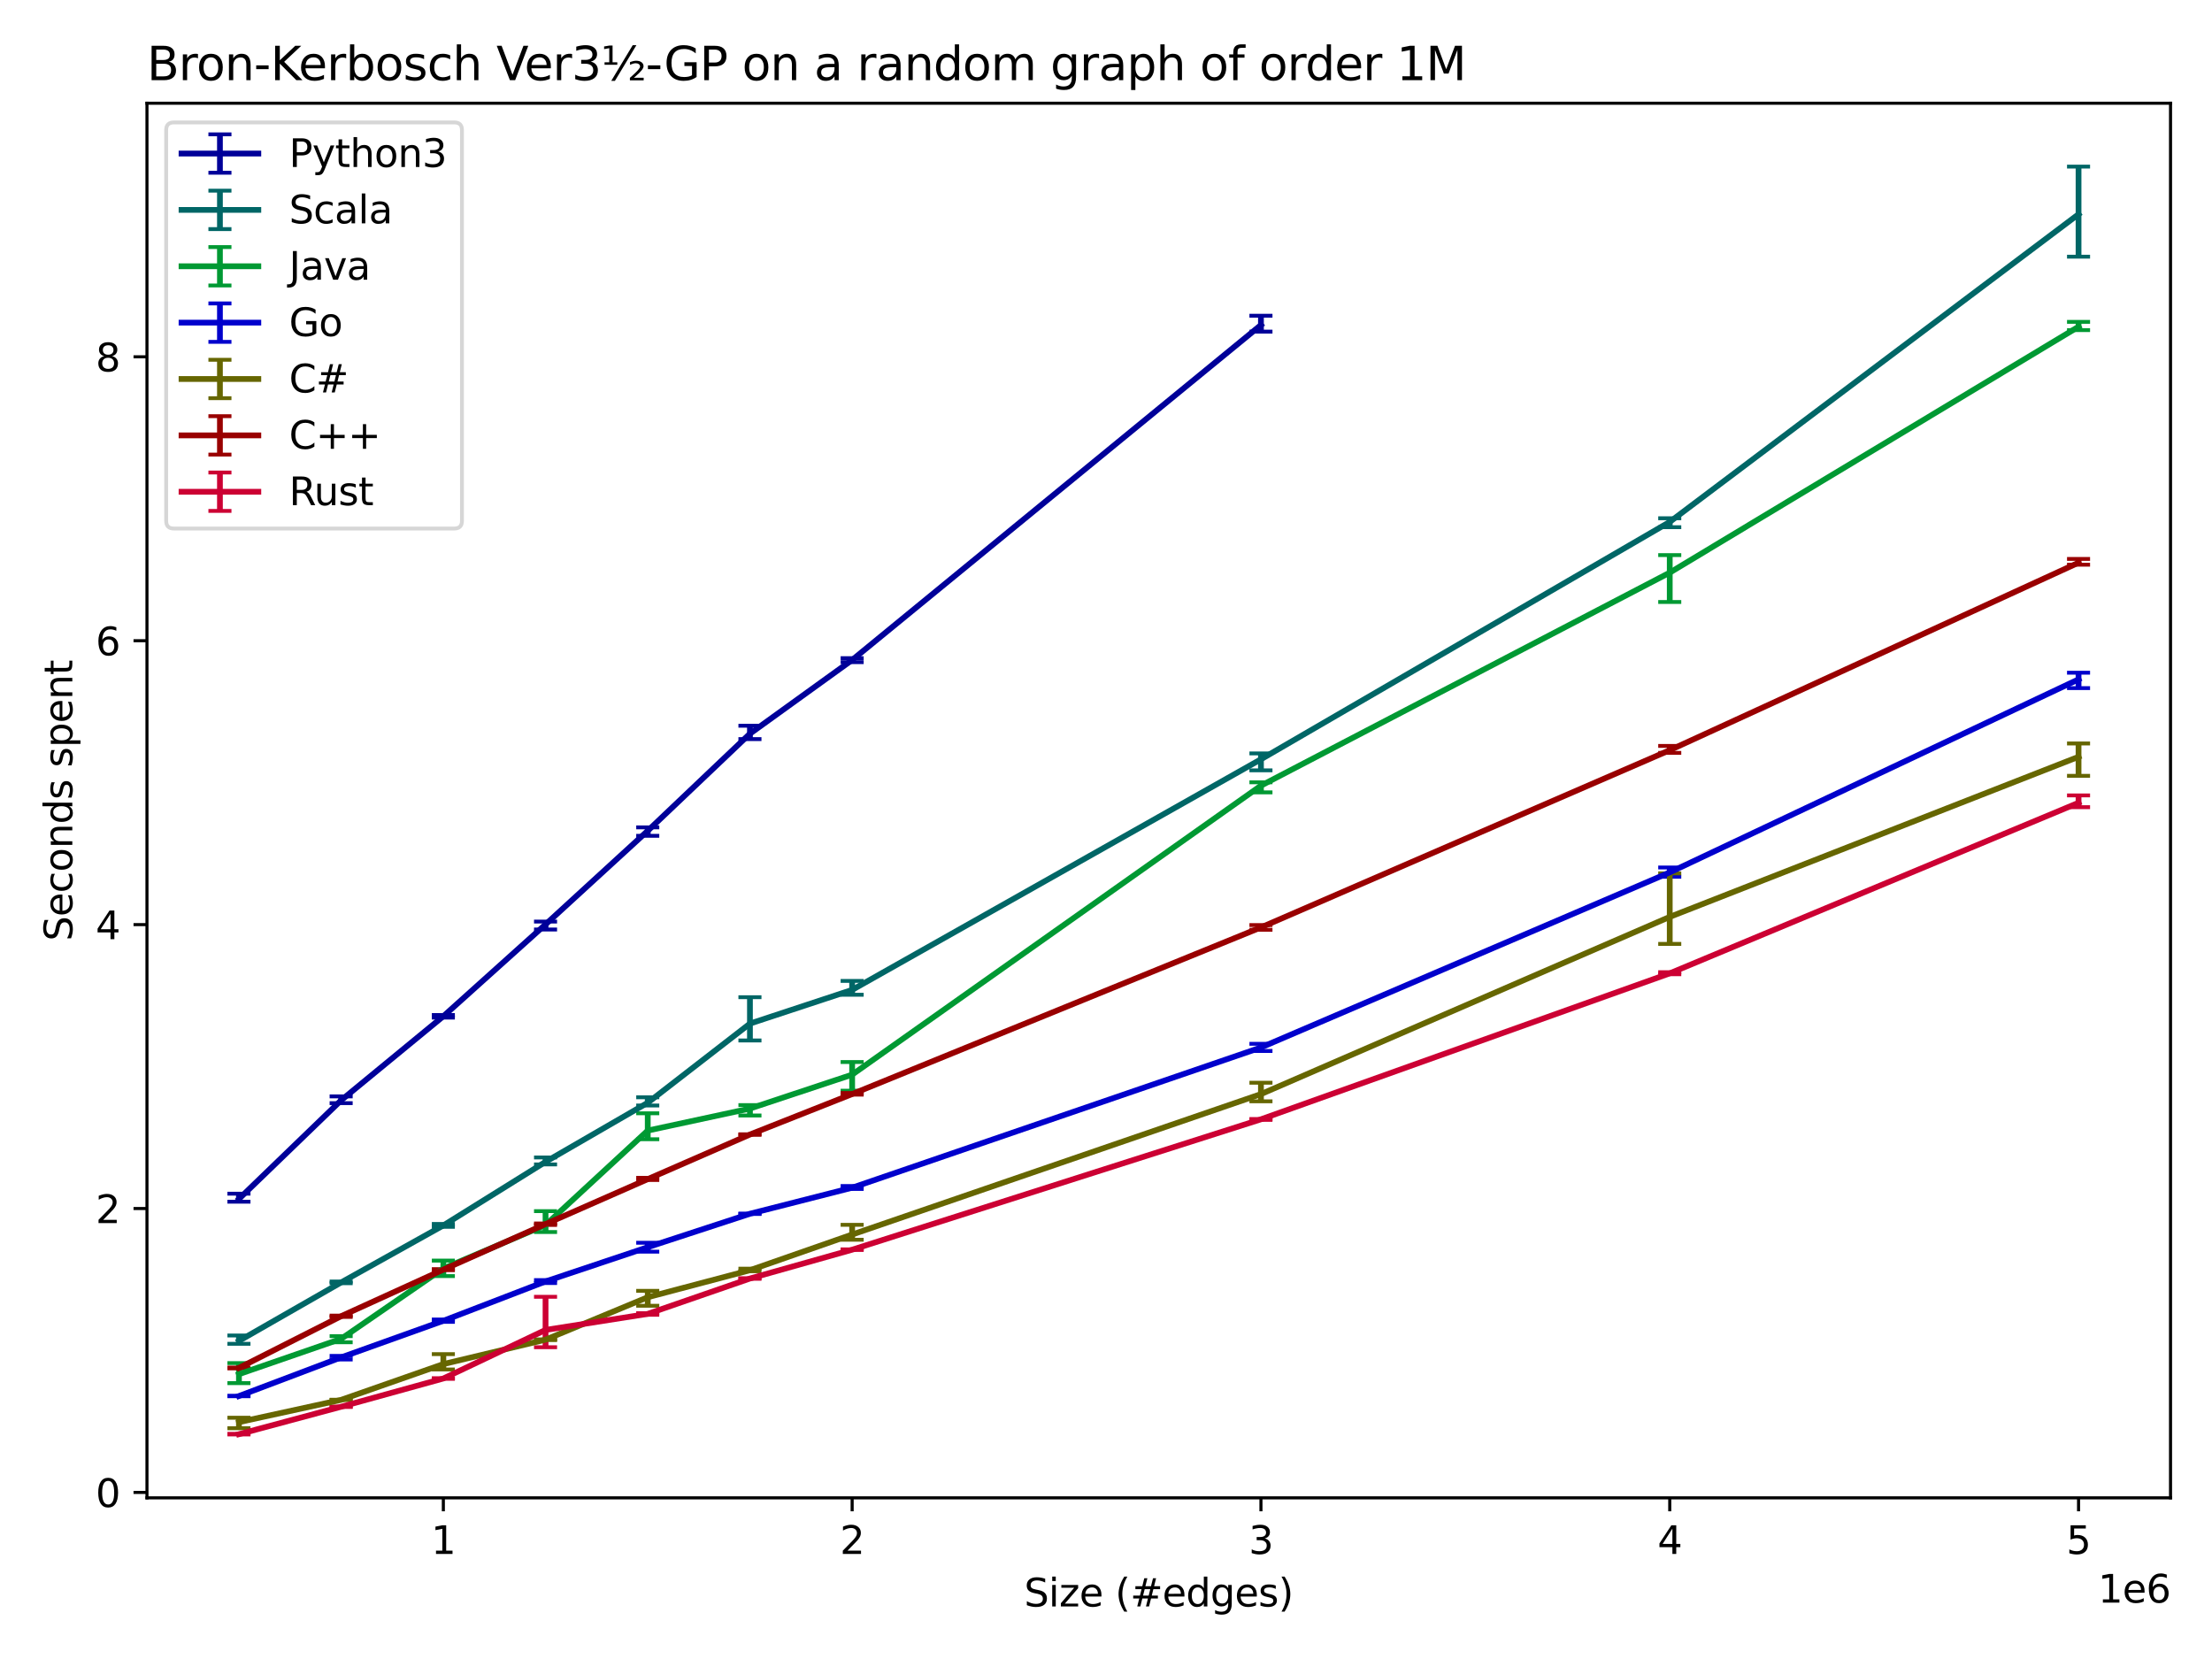 <?xml version="1.0" encoding="utf-8" standalone="no"?>
<!DOCTYPE svg PUBLIC "-//W3C//DTD SVG 1.1//EN"
  "http://www.w3.org/Graphics/SVG/1.1/DTD/svg11.dtd">
<svg xmlns:xlink="http://www.w3.org/1999/xlink" width="576pt" height="432pt" viewBox="0 0 576 432" xmlns="http://www.w3.org/2000/svg" version="1.1">
 <defs>
  <style type="text/css">*{stroke-linejoin: round; stroke-linecap: butt}</style>
 </defs>
 <g id="figure_1">
  <g id="patch_1">
   <path d="M 0 432 
L 576 432 
L 576 0 
L 0 0 
z
" style="fill: #ffffff"/>
  </g>
  <g id="axes_1">
   <g id="patch_2">
    <path d="M 38.27 390.04 
L 565.2 390.04 
L 565.2 26.88 
L 38.27 26.88 
z
" style="fill: #ffffff"/>
   </g>
   <g id="matplotlib.axis_1">
    <g id="xtick_1">
     <g id="line2d_1">
      <defs>
       <path id="mc74f61fcfc" d="M 0 0 
L 0 3.5 
" style="stroke: #000000; stroke-width: 0.8"/>
      </defs>
      <g>
       <use xlink:href="#mc74f61fcfc" x="115.447" y="390.04" style="stroke: #000000; stroke-width: 0.8"/>
      </g>
     </g>
     <g id="text_1">
      <!-- 1 -->
      <g transform="translate(112.265 404.638)scale(0.1 -0.1)">
       <defs>
        <path id="DejaVuSans-31" d="M 794 531 
L 1825 531 
L 1825 4091 
L 703 3866 
L 703 4441 
L 1819 4666 
L 2450 4666 
L 2450 531 
L 3481 531 
L 3481 0 
L 794 0 
L 794 531 
z
" transform="scale(0.016)"/>
       </defs>
       <use xlink:href="#DejaVuSans-31"/>
      </g>
     </g>
    </g>
    <g id="xtick_2">
     <g id="line2d_2">
      <g>
       <use xlink:href="#mc74f61fcfc" x="221.897" y="390.04" style="stroke: #000000; stroke-width: 0.8"/>
      </g>
     </g>
     <g id="text_2">
      <!-- 2 -->
      <g transform="translate(218.716 404.638)scale(0.1 -0.1)">
       <defs>
        <path id="DejaVuSans-32" d="M 1228 531 
L 3431 531 
L 3431 0 
L 469 0 
L 469 531 
Q 828 903 1448 1529 
Q 2069 2156 2228 2338 
Q 2531 2678 2651 2914 
Q 2772 3150 2772 3378 
Q 2772 3750 2511 3984 
Q 2250 4219 1831 4219 
Q 1534 4219 1204 4116 
Q 875 4013 500 3803 
L 500 4441 
Q 881 4594 1212 4672 
Q 1544 4750 1819 4750 
Q 2544 4750 2975 4387 
Q 3406 4025 3406 3419 
Q 3406 3131 3298 2873 
Q 3191 2616 2906 2266 
Q 2828 2175 2409 1742 
Q 1991 1309 1228 531 
z
" transform="scale(0.016)"/>
       </defs>
       <use xlink:href="#DejaVuSans-32"/>
      </g>
     </g>
    </g>
    <g id="xtick_3">
     <g id="line2d_3">
      <g>
       <use xlink:href="#mc74f61fcfc" x="328.348" y="390.04" style="stroke: #000000; stroke-width: 0.8"/>
      </g>
     </g>
     <g id="text_3">
      <!-- 3 -->
      <g transform="translate(325.166 404.638)scale(0.1 -0.1)">
       <defs>
        <path id="DejaVuSans-33" d="M 2597 2516 
Q 3050 2419 3304 2112 
Q 3559 1806 3559 1356 
Q 3559 666 3084 287 
Q 2609 -91 1734 -91 
Q 1441 -91 1130 -33 
Q 819 25 488 141 
L 488 750 
Q 750 597 1062 519 
Q 1375 441 1716 441 
Q 2309 441 2620 675 
Q 2931 909 2931 1356 
Q 2931 1769 2642 2001 
Q 2353 2234 1838 2234 
L 1294 2234 
L 1294 2753 
L 1863 2753 
Q 2328 2753 2575 2939 
Q 2822 3125 2822 3475 
Q 2822 3834 2567 4026 
Q 2313 4219 1838 4219 
Q 1578 4219 1281 4162 
Q 984 4106 628 3988 
L 628 4550 
Q 988 4650 1302 4700 
Q 1616 4750 1894 4750 
Q 2613 4750 3031 4423 
Q 3450 4097 3450 3541 
Q 3450 3153 3228 2886 
Q 3006 2619 2597 2516 
z
" transform="scale(0.016)"/>
       </defs>
       <use xlink:href="#DejaVuSans-33"/>
      </g>
     </g>
    </g>
    <g id="xtick_4">
     <g id="line2d_4">
      <g>
       <use xlink:href="#mc74f61fcfc" x="434.798" y="390.04" style="stroke: #000000; stroke-width: 0.8"/>
      </g>
     </g>
     <g id="text_4">
      <!-- 4 -->
      <g transform="translate(431.617 404.638)scale(0.1 -0.1)">
       <defs>
        <path id="DejaVuSans-34" d="M 2419 4116 
L 825 1625 
L 2419 1625 
L 2419 4116 
z
M 2253 4666 
L 3047 4666 
L 3047 1625 
L 3713 1625 
L 3713 1100 
L 3047 1100 
L 3047 0 
L 2419 0 
L 2419 1100 
L 313 1100 
L 313 1709 
L 2253 4666 
z
" transform="scale(0.016)"/>
       </defs>
       <use xlink:href="#DejaVuSans-34"/>
      </g>
     </g>
    </g>
    <g id="xtick_5">
     <g id="line2d_5">
      <g>
       <use xlink:href="#mc74f61fcfc" x="541.249" y="390.04" style="stroke: #000000; stroke-width: 0.8"/>
      </g>
     </g>
     <g id="text_5">
      <!-- 5 -->
      <g transform="translate(538.067 404.638)scale(0.1 -0.1)">
       <defs>
        <path id="DejaVuSans-35" d="M 691 4666 
L 3169 4666 
L 3169 4134 
L 1269 4134 
L 1269 2991 
Q 1406 3038 1543 3061 
Q 1681 3084 1819 3084 
Q 2600 3084 3056 2656 
Q 3513 2228 3513 1497 
Q 3513 744 3044 326 
Q 2575 -91 1722 -91 
Q 1428 -91 1123 -41 
Q 819 9 494 109 
L 494 744 
Q 775 591 1075 516 
Q 1375 441 1709 441 
Q 2250 441 2565 725 
Q 2881 1009 2881 1497 
Q 2881 1984 2565 2268 
Q 2250 2553 1709 2553 
Q 1456 2553 1204 2497 
Q 953 2441 691 2322 
L 691 4666 
z
" transform="scale(0.016)"/>
       </defs>
       <use xlink:href="#DejaVuSans-35"/>
      </g>
     </g>
    </g>
    <g id="text_6">
     <!-- Size (#edges) -->
     <g transform="translate(266.684 418.317)scale(0.1 -0.1)">
      <defs>
       <path id="DejaVuSans-53" d="M 3425 4513 
L 3425 3897 
Q 3066 4069 2747 4153 
Q 2428 4238 2131 4238 
Q 1616 4238 1336 4038 
Q 1056 3838 1056 3469 
Q 1056 3159 1242 3001 
Q 1428 2844 1947 2747 
L 2328 2669 
Q 3034 2534 3370 2195 
Q 3706 1856 3706 1288 
Q 3706 609 3251 259 
Q 2797 -91 1919 -91 
Q 1588 -91 1214 -16 
Q 841 59 441 206 
L 441 856 
Q 825 641 1194 531 
Q 1563 422 1919 422 
Q 2459 422 2753 634 
Q 3047 847 3047 1241 
Q 3047 1584 2836 1778 
Q 2625 1972 2144 2069 
L 1759 2144 
Q 1053 2284 737 2584 
Q 422 2884 422 3419 
Q 422 4038 858 4394 
Q 1294 4750 2059 4750 
Q 2388 4750 2728 4690 
Q 3069 4631 3425 4513 
z
" transform="scale(0.016)"/>
       <path id="DejaVuSans-69" d="M 603 3500 
L 1178 3500 
L 1178 0 
L 603 0 
L 603 3500 
z
M 603 4863 
L 1178 4863 
L 1178 4134 
L 603 4134 
L 603 4863 
z
" transform="scale(0.016)"/>
       <path id="DejaVuSans-7a" d="M 353 3500 
L 3084 3500 
L 3084 2975 
L 922 459 
L 3084 459 
L 3084 0 
L 275 0 
L 275 525 
L 2438 3041 
L 353 3041 
L 353 3500 
z
" transform="scale(0.016)"/>
       <path id="DejaVuSans-65" d="M 3597 1894 
L 3597 1613 
L 953 1613 
Q 991 1019 1311 708 
Q 1631 397 2203 397 
Q 2534 397 2845 478 
Q 3156 559 3463 722 
L 3463 178 
Q 3153 47 2828 -22 
Q 2503 -91 2169 -91 
Q 1331 -91 842 396 
Q 353 884 353 1716 
Q 353 2575 817 3079 
Q 1281 3584 2069 3584 
Q 2775 3584 3186 3129 
Q 3597 2675 3597 1894 
z
M 3022 2063 
Q 3016 2534 2758 2815 
Q 2500 3097 2075 3097 
Q 1594 3097 1305 2825 
Q 1016 2553 972 2059 
L 3022 2063 
z
" transform="scale(0.016)"/>
       <path id="DejaVuSans-20" transform="scale(0.016)"/>
       <path id="DejaVuSans-28" d="M 1984 4856 
Q 1566 4138 1362 3434 
Q 1159 2731 1159 2009 
Q 1159 1288 1364 580 
Q 1569 -128 1984 -844 
L 1484 -844 
Q 1016 -109 783 600 
Q 550 1309 550 2009 
Q 550 2706 781 3412 
Q 1013 4119 1484 4856 
L 1984 4856 
z
" transform="scale(0.016)"/>
       <path id="DejaVuSans-23" d="M 3272 2816 
L 2363 2816 
L 2100 1772 
L 3016 1772 
L 3272 2816 
z
M 2803 4594 
L 2478 3297 
L 3391 3297 
L 3719 4594 
L 4219 4594 
L 3897 3297 
L 4872 3297 
L 4872 2816 
L 3775 2816 
L 3519 1772 
L 4513 1772 
L 4513 1294 
L 3397 1294 
L 3072 0 
L 2572 0 
L 2894 1294 
L 1978 1294 
L 1656 0 
L 1153 0 
L 1478 1294 
L 494 1294 
L 494 1772 
L 1594 1772 
L 1856 2816 
L 850 2816 
L 850 3297 
L 1978 3297 
L 2297 4594 
L 2803 4594 
z
" transform="scale(0.016)"/>
       <path id="DejaVuSans-64" d="M 2906 2969 
L 2906 4863 
L 3481 4863 
L 3481 0 
L 2906 0 
L 2906 525 
Q 2725 213 2448 61 
Q 2172 -91 1784 -91 
Q 1150 -91 751 415 
Q 353 922 353 1747 
Q 353 2572 751 3078 
Q 1150 3584 1784 3584 
Q 2172 3584 2448 3432 
Q 2725 3281 2906 2969 
z
M 947 1747 
Q 947 1113 1208 752 
Q 1469 391 1925 391 
Q 2381 391 2643 752 
Q 2906 1113 2906 1747 
Q 2906 2381 2643 2742 
Q 2381 3103 1925 3103 
Q 1469 3103 1208 2742 
Q 947 2381 947 1747 
z
" transform="scale(0.016)"/>
       <path id="DejaVuSans-67" d="M 2906 1791 
Q 2906 2416 2648 2759 
Q 2391 3103 1925 3103 
Q 1463 3103 1205 2759 
Q 947 2416 947 1791 
Q 947 1169 1205 825 
Q 1463 481 1925 481 
Q 2391 481 2648 825 
Q 2906 1169 2906 1791 
z
M 3481 434 
Q 3481 -459 3084 -895 
Q 2688 -1331 1869 -1331 
Q 1566 -1331 1297 -1286 
Q 1028 -1241 775 -1147 
L 775 -588 
Q 1028 -725 1275 -790 
Q 1522 -856 1778 -856 
Q 2344 -856 2625 -561 
Q 2906 -266 2906 331 
L 2906 616 
Q 2728 306 2450 153 
Q 2172 0 1784 0 
Q 1141 0 747 490 
Q 353 981 353 1791 
Q 353 2603 747 3093 
Q 1141 3584 1784 3584 
Q 2172 3584 2450 3431 
Q 2728 3278 2906 2969 
L 2906 3500 
L 3481 3500 
L 3481 434 
z
" transform="scale(0.016)"/>
       <path id="DejaVuSans-73" d="M 2834 3397 
L 2834 2853 
Q 2591 2978 2328 3040 
Q 2066 3103 1784 3103 
Q 1356 3103 1142 2972 
Q 928 2841 928 2578 
Q 928 2378 1081 2264 
Q 1234 2150 1697 2047 
L 1894 2003 
Q 2506 1872 2764 1633 
Q 3022 1394 3022 966 
Q 3022 478 2636 193 
Q 2250 -91 1575 -91 
Q 1294 -91 989 -36 
Q 684 19 347 128 
L 347 722 
Q 666 556 975 473 
Q 1284 391 1588 391 
Q 1994 391 2212 530 
Q 2431 669 2431 922 
Q 2431 1156 2273 1281 
Q 2116 1406 1581 1522 
L 1381 1569 
Q 847 1681 609 1914 
Q 372 2147 372 2553 
Q 372 3047 722 3315 
Q 1072 3584 1716 3584 
Q 2034 3584 2315 3537 
Q 2597 3491 2834 3397 
z
" transform="scale(0.016)"/>
       <path id="DejaVuSans-29" d="M 513 4856 
L 1013 4856 
Q 1481 4119 1714 3412 
Q 1947 2706 1947 2009 
Q 1947 1309 1714 600 
Q 1481 -109 1013 -844 
L 513 -844 
Q 928 -128 1133 580 
Q 1338 1288 1338 2009 
Q 1338 2731 1133 3434 
Q 928 4138 513 4856 
z
" transform="scale(0.016)"/>
      </defs>
      <use xlink:href="#DejaVuSans-53"/>
      <use xlink:href="#DejaVuSans-69" x="63.477"/>
      <use xlink:href="#DejaVuSans-7a" x="91.26"/>
      <use xlink:href="#DejaVuSans-65" x="143.75"/>
      <use xlink:href="#DejaVuSans-20" x="205.273"/>
      <use xlink:href="#DejaVuSans-28" x="237.061"/>
      <use xlink:href="#DejaVuSans-23" x="276.074"/>
      <use xlink:href="#DejaVuSans-65" x="359.863"/>
      <use xlink:href="#DejaVuSans-64" x="421.387"/>
      <use xlink:href="#DejaVuSans-67" x="484.863"/>
      <use xlink:href="#DejaVuSans-65" x="548.34"/>
      <use xlink:href="#DejaVuSans-73" x="609.863"/>
      <use xlink:href="#DejaVuSans-29" x="661.963"/>
     </g>
    </g>
    <g id="text_7">
     <!-- 1e6 -->
     <g transform="translate(546.322 417.317)scale(0.1 -0.1)">
      <defs>
       <path id="DejaVuSans-36" d="M 2113 2584 
Q 1688 2584 1439 2293 
Q 1191 2003 1191 1497 
Q 1191 994 1439 701 
Q 1688 409 2113 409 
Q 2538 409 2786 701 
Q 3034 994 3034 1497 
Q 3034 2003 2786 2293 
Q 2538 2584 2113 2584 
z
M 3366 4563 
L 3366 3988 
Q 3128 4100 2886 4159 
Q 2644 4219 2406 4219 
Q 1781 4219 1451 3797 
Q 1122 3375 1075 2522 
Q 1259 2794 1537 2939 
Q 1816 3084 2150 3084 
Q 2853 3084 3261 2657 
Q 3669 2231 3669 1497 
Q 3669 778 3244 343 
Q 2819 -91 2113 -91 
Q 1303 -91 875 529 
Q 447 1150 447 2328 
Q 447 3434 972 4092 
Q 1497 4750 2381 4750 
Q 2619 4750 2861 4703 
Q 3103 4656 3366 4563 
z
" transform="scale(0.016)"/>
      </defs>
      <use xlink:href="#DejaVuSans-31"/>
      <use xlink:href="#DejaVuSans-65" x="63.623"/>
      <use xlink:href="#DejaVuSans-36" x="125.146"/>
     </g>
    </g>
   </g>
   <g id="matplotlib.axis_2">
    <g id="ytick_1">
     <g id="line2d_6">
      <defs>
       <path id="m7eb1c47a8f" d="M 0 0 
L -3.5 0 
" style="stroke: #000000; stroke-width: 0.8"/>
      </defs>
      <g>
       <use xlink:href="#m7eb1c47a8f" x="38.27" y="388.62" style="stroke: #000000; stroke-width: 0.8"/>
      </g>
     </g>
     <g id="text_8">
      <!-- 0 -->
      <g transform="translate(24.907 392.419)scale(0.1 -0.1)">
       <defs>
        <path id="DejaVuSans-30" d="M 2034 4250 
Q 1547 4250 1301 3770 
Q 1056 3291 1056 2328 
Q 1056 1369 1301 889 
Q 1547 409 2034 409 
Q 2525 409 2770 889 
Q 3016 1369 3016 2328 
Q 3016 3291 2770 3770 
Q 2525 4250 2034 4250 
z
M 2034 4750 
Q 2819 4750 3233 4129 
Q 3647 3509 3647 2328 
Q 3647 1150 3233 529 
Q 2819 -91 2034 -91 
Q 1250 -91 836 529 
Q 422 1150 422 2328 
Q 422 3509 836 4129 
Q 1250 4750 2034 4750 
z
" transform="scale(0.016)"/>
       </defs>
       <use xlink:href="#DejaVuSans-30"/>
      </g>
     </g>
    </g>
    <g id="ytick_2">
     <g id="line2d_7">
      <g>
       <use xlink:href="#m7eb1c47a8f" x="38.27" y="314.692" style="stroke: #000000; stroke-width: 0.8"/>
      </g>
     </g>
     <g id="text_9">
      <!-- 2 -->
      <g transform="translate(24.907 318.491)scale(0.1 -0.1)">
       <use xlink:href="#DejaVuSans-32"/>
      </g>
     </g>
    </g>
    <g id="ytick_3">
     <g id="line2d_8">
      <g>
       <use xlink:href="#m7eb1c47a8f" x="38.27" y="240.764" style="stroke: #000000; stroke-width: 0.8"/>
      </g>
     </g>
     <g id="text_10">
      <!-- 4 -->
      <g transform="translate(24.907 244.563)scale(0.1 -0.1)">
       <use xlink:href="#DejaVuSans-34"/>
      </g>
     </g>
    </g>
    <g id="ytick_4">
     <g id="line2d_9">
      <g>
       <use xlink:href="#m7eb1c47a8f" x="38.27" y="166.836" style="stroke: #000000; stroke-width: 0.8"/>
      </g>
     </g>
     <g id="text_11">
      <!-- 6 -->
      <g transform="translate(24.907 170.635)scale(0.1 -0.1)">
       <use xlink:href="#DejaVuSans-36"/>
      </g>
     </g>
    </g>
    <g id="ytick_5">
     <g id="line2d_10">
      <g>
       <use xlink:href="#m7eb1c47a8f" x="38.27" y="92.908" style="stroke: #000000; stroke-width: 0.8"/>
      </g>
     </g>
     <g id="text_12">
      <!-- 8 -->
      <g transform="translate(24.907 96.707)scale(0.1 -0.1)">
       <defs>
        <path id="DejaVuSans-38" d="M 2034 2216 
Q 1584 2216 1326 1975 
Q 1069 1734 1069 1313 
Q 1069 891 1326 650 
Q 1584 409 2034 409 
Q 2484 409 2743 651 
Q 3003 894 3003 1313 
Q 3003 1734 2745 1975 
Q 2488 2216 2034 2216 
z
M 1403 2484 
Q 997 2584 770 2862 
Q 544 3141 544 3541 
Q 544 4100 942 4425 
Q 1341 4750 2034 4750 
Q 2731 4750 3128 4425 
Q 3525 4100 3525 3541 
Q 3525 3141 3298 2862 
Q 3072 2584 2669 2484 
Q 3125 2378 3379 2068 
Q 3634 1759 3634 1313 
Q 3634 634 3220 271 
Q 2806 -91 2034 -91 
Q 1263 -91 848 271 
Q 434 634 434 1313 
Q 434 1759 690 2068 
Q 947 2378 1403 2484 
z
M 1172 3481 
Q 1172 3119 1398 2916 
Q 1625 2713 2034 2713 
Q 2441 2713 2670 2916 
Q 2900 3119 2900 3481 
Q 2900 3844 2670 4047 
Q 2441 4250 2034 4250 
Q 1625 4250 1398 4047 
Q 1172 3844 1172 3481 
z
" transform="scale(0.016)"/>
       </defs>
       <use xlink:href="#DejaVuSans-38"/>
      </g>
     </g>
    </g>
    <g id="text_13">
     <!-- Seconds spent -->
     <g transform="translate(18.828 245.04)rotate(-90)scale(0.1 -0.1)">
      <defs>
       <path id="DejaVuSans-63" d="M 3122 3366 
L 3122 2828 
Q 2878 2963 2633 3030 
Q 2388 3097 2138 3097 
Q 1578 3097 1268 2742 
Q 959 2388 959 1747 
Q 959 1106 1268 751 
Q 1578 397 2138 397 
Q 2388 397 2633 464 
Q 2878 531 3122 666 
L 3122 134 
Q 2881 22 2623 -34 
Q 2366 -91 2075 -91 
Q 1284 -91 818 406 
Q 353 903 353 1747 
Q 353 2603 823 3093 
Q 1294 3584 2113 3584 
Q 2378 3584 2631 3529 
Q 2884 3475 3122 3366 
z
" transform="scale(0.016)"/>
       <path id="DejaVuSans-6f" d="M 1959 3097 
Q 1497 3097 1228 2736 
Q 959 2375 959 1747 
Q 959 1119 1226 758 
Q 1494 397 1959 397 
Q 2419 397 2687 759 
Q 2956 1122 2956 1747 
Q 2956 2369 2687 2733 
Q 2419 3097 1959 3097 
z
M 1959 3584 
Q 2709 3584 3137 3096 
Q 3566 2609 3566 1747 
Q 3566 888 3137 398 
Q 2709 -91 1959 -91 
Q 1206 -91 779 398 
Q 353 888 353 1747 
Q 353 2609 779 3096 
Q 1206 3584 1959 3584 
z
" transform="scale(0.016)"/>
       <path id="DejaVuSans-6e" d="M 3513 2113 
L 3513 0 
L 2938 0 
L 2938 2094 
Q 2938 2591 2744 2837 
Q 2550 3084 2163 3084 
Q 1697 3084 1428 2787 
Q 1159 2491 1159 1978 
L 1159 0 
L 581 0 
L 581 3500 
L 1159 3500 
L 1159 2956 
Q 1366 3272 1645 3428 
Q 1925 3584 2291 3584 
Q 2894 3584 3203 3211 
Q 3513 2838 3513 2113 
z
" transform="scale(0.016)"/>
       <path id="DejaVuSans-70" d="M 1159 525 
L 1159 -1331 
L 581 -1331 
L 581 3500 
L 1159 3500 
L 1159 2969 
Q 1341 3281 1617 3432 
Q 1894 3584 2278 3584 
Q 2916 3584 3314 3078 
Q 3713 2572 3713 1747 
Q 3713 922 3314 415 
Q 2916 -91 2278 -91 
Q 1894 -91 1617 61 
Q 1341 213 1159 525 
z
M 3116 1747 
Q 3116 2381 2855 2742 
Q 2594 3103 2138 3103 
Q 1681 3103 1420 2742 
Q 1159 2381 1159 1747 
Q 1159 1113 1420 752 
Q 1681 391 2138 391 
Q 2594 391 2855 752 
Q 3116 1113 3116 1747 
z
" transform="scale(0.016)"/>
       <path id="DejaVuSans-74" d="M 1172 4494 
L 1172 3500 
L 2356 3500 
L 2356 3053 
L 1172 3053 
L 1172 1153 
Q 1172 725 1289 603 
Q 1406 481 1766 481 
L 2356 481 
L 2356 0 
L 1766 0 
Q 1100 0 847 248 
Q 594 497 594 1153 
L 594 3053 
L 172 3053 
L 172 3500 
L 594 3500 
L 594 4494 
L 1172 4494 
z
" transform="scale(0.016)"/>
      </defs>
      <use xlink:href="#DejaVuSans-53"/>
      <use xlink:href="#DejaVuSans-65" x="63.477"/>
      <use xlink:href="#DejaVuSans-63" x="125"/>
      <use xlink:href="#DejaVuSans-6f" x="179.98"/>
      <use xlink:href="#DejaVuSans-6e" x="241.162"/>
      <use xlink:href="#DejaVuSans-64" x="304.541"/>
      <use xlink:href="#DejaVuSans-73" x="368.018"/>
      <use xlink:href="#DejaVuSans-20" x="420.117"/>
      <use xlink:href="#DejaVuSans-73" x="451.904"/>
      <use xlink:href="#DejaVuSans-70" x="504.004"/>
      <use xlink:href="#DejaVuSans-65" x="567.48"/>
      <use xlink:href="#DejaVuSans-6e" x="629.004"/>
      <use xlink:href="#DejaVuSans-74" x="692.383"/>
     </g>
    </g>
   </g>
   <g id="LineCollection_1">
    <path d="M 62.221 312.92 
L 62.221 310.827 
" clip-path="url(#p1be05fdb19)" style="fill: none; stroke: #000099; stroke-width: 1.5"/>
    <path d="M 88.834 287.25 
L 88.834 285.497 
" clip-path="url(#p1be05fdb19)" style="fill: none; stroke: #000099; stroke-width: 1.5"/>
    <path d="M 115.447 264.985 
L 115.447 264.305 
" clip-path="url(#p1be05fdb19)" style="fill: none; stroke: #000099; stroke-width: 1.5"/>
    <path d="M 142.059 242.042 
L 142.059 239.982 
" clip-path="url(#p1be05fdb19)" style="fill: none; stroke: #000099; stroke-width: 1.5"/>
    <path d="M 168.672 217.638 
L 168.672 215.448 
" clip-path="url(#p1be05fdb19)" style="fill: none; stroke: #000099; stroke-width: 1.5"/>
    <path d="M 195.284 192.46 
L 195.284 188.98 
" clip-path="url(#p1be05fdb19)" style="fill: none; stroke: #000099; stroke-width: 1.5"/>
    <path d="M 221.897 172.423 
L 221.897 171.383 
" clip-path="url(#p1be05fdb19)" style="fill: none; stroke: #000099; stroke-width: 1.5"/>
    <path d="M 328.348 86.353 
L 328.348 82.214 
" clip-path="url(#p1be05fdb19)" style="fill: none; stroke: #000099; stroke-width: 1.5"/>
   </g>
   <g id="line2d_11">
    <defs>
     <path id="ma91f551ce1" d="M 3 0 
L -3 -0 
" style="stroke: #000099"/>
    </defs>
    <g clip-path="url(#p1be05fdb19)">
     <use xlink:href="#ma91f551ce1" x="62.221" y="312.92" style="fill: #000099; stroke: #000099"/>
     <use xlink:href="#ma91f551ce1" x="88.834" y="287.25" style="fill: #000099; stroke: #000099"/>
     <use xlink:href="#ma91f551ce1" x="115.447" y="264.985" style="fill: #000099; stroke: #000099"/>
     <use xlink:href="#ma91f551ce1" x="142.059" y="242.042" style="fill: #000099; stroke: #000099"/>
     <use xlink:href="#ma91f551ce1" x="168.672" y="217.638" style="fill: #000099; stroke: #000099"/>
     <use xlink:href="#ma91f551ce1" x="195.284" y="192.46" style="fill: #000099; stroke: #000099"/>
     <use xlink:href="#ma91f551ce1" x="221.897" y="172.423" style="fill: #000099; stroke: #000099"/>
     <use xlink:href="#ma91f551ce1" x="328.348" y="86.353" style="fill: #000099; stroke: #000099"/>
    </g>
   </g>
   <g id="line2d_12">
    <g clip-path="url(#p1be05fdb19)">
     <use xlink:href="#ma91f551ce1" x="62.221" y="310.827" style="fill: #000099; stroke: #000099"/>
     <use xlink:href="#ma91f551ce1" x="88.834" y="285.497" style="fill: #000099; stroke: #000099"/>
     <use xlink:href="#ma91f551ce1" x="115.447" y="264.305" style="fill: #000099; stroke: #000099"/>
     <use xlink:href="#ma91f551ce1" x="142.059" y="239.982" style="fill: #000099; stroke: #000099"/>
     <use xlink:href="#ma91f551ce1" x="168.672" y="215.448" style="fill: #000099; stroke: #000099"/>
     <use xlink:href="#ma91f551ce1" x="195.284" y="188.98" style="fill: #000099; stroke: #000099"/>
     <use xlink:href="#ma91f551ce1" x="221.897" y="171.383" style="fill: #000099; stroke: #000099"/>
     <use xlink:href="#ma91f551ce1" x="328.348" y="82.214" style="fill: #000099; stroke: #000099"/>
    </g>
   </g>
   <g id="LineCollection_2">
    <path d="M 62.221 349.918 
L 62.221 347.758 
" clip-path="url(#p1be05fdb19)" style="fill: none; stroke: #006666; stroke-width: 1.5"/>
    <path d="M 88.834 334.155 
L 88.834 333.709 
" clip-path="url(#p1be05fdb19)" style="fill: none; stroke: #006666; stroke-width: 1.5"/>
    <path d="M 115.447 319.467 
L 115.447 318.715 
" clip-path="url(#p1be05fdb19)" style="fill: none; stroke: #006666; stroke-width: 1.5"/>
    <path d="M 142.059 303.218 
L 142.059 301.398 
" clip-path="url(#p1be05fdb19)" style="fill: none; stroke: #006666; stroke-width: 1.5"/>
    <path d="M 168.672 287.867 
L 168.672 285.73 
" clip-path="url(#p1be05fdb19)" style="fill: none; stroke: #006666; stroke-width: 1.5"/>
    <path d="M 195.284 270.934 
L 195.284 259.672 
" clip-path="url(#p1be05fdb19)" style="fill: none; stroke: #006666; stroke-width: 1.5"/>
    <path d="M 221.897 259.032 
L 221.897 255.423 
" clip-path="url(#p1be05fdb19)" style="fill: none; stroke: #006666; stroke-width: 1.5"/>
    <path d="M 328.348 200.593 
L 328.348 196.186 
" clip-path="url(#p1be05fdb19)" style="fill: none; stroke: #006666; stroke-width: 1.5"/>
    <path d="M 434.798 137.277 
L 434.798 134.952 
" clip-path="url(#p1be05fdb19)" style="fill: none; stroke: #006666; stroke-width: 1.5"/>
    <path d="M 541.249 66.839 
L 541.249 43.387 
" clip-path="url(#p1be05fdb19)" style="fill: none; stroke: #006666; stroke-width: 1.5"/>
   </g>
   <g id="line2d_13">
    <defs>
     <path id="m647895b053" d="M 3 0 
L -3 -0 
" style="stroke: #006666"/>
    </defs>
    <g clip-path="url(#p1be05fdb19)">
     <use xlink:href="#m647895b053" x="62.221" y="349.918" style="fill: #006666; stroke: #006666"/>
     <use xlink:href="#m647895b053" x="88.834" y="334.155" style="fill: #006666; stroke: #006666"/>
     <use xlink:href="#m647895b053" x="115.447" y="319.467" style="fill: #006666; stroke: #006666"/>
     <use xlink:href="#m647895b053" x="142.059" y="303.218" style="fill: #006666; stroke: #006666"/>
     <use xlink:href="#m647895b053" x="168.672" y="287.867" style="fill: #006666; stroke: #006666"/>
     <use xlink:href="#m647895b053" x="195.284" y="270.934" style="fill: #006666; stroke: #006666"/>
     <use xlink:href="#m647895b053" x="221.897" y="259.032" style="fill: #006666; stroke: #006666"/>
     <use xlink:href="#m647895b053" x="328.348" y="200.593" style="fill: #006666; stroke: #006666"/>
     <use xlink:href="#m647895b053" x="434.798" y="137.277" style="fill: #006666; stroke: #006666"/>
     <use xlink:href="#m647895b053" x="541.249" y="66.839" style="fill: #006666; stroke: #006666"/>
    </g>
   </g>
   <g id="line2d_14">
    <g clip-path="url(#p1be05fdb19)">
     <use xlink:href="#m647895b053" x="62.221" y="347.758" style="fill: #006666; stroke: #006666"/>
     <use xlink:href="#m647895b053" x="88.834" y="333.709" style="fill: #006666; stroke: #006666"/>
     <use xlink:href="#m647895b053" x="115.447" y="318.715" style="fill: #006666; stroke: #006666"/>
     <use xlink:href="#m647895b053" x="142.059" y="301.398" style="fill: #006666; stroke: #006666"/>
     <use xlink:href="#m647895b053" x="168.672" y="285.73" style="fill: #006666; stroke: #006666"/>
     <use xlink:href="#m647895b053" x="195.284" y="259.672" style="fill: #006666; stroke: #006666"/>
     <use xlink:href="#m647895b053" x="221.897" y="255.423" style="fill: #006666; stroke: #006666"/>
     <use xlink:href="#m647895b053" x="328.348" y="196.186" style="fill: #006666; stroke: #006666"/>
     <use xlink:href="#m647895b053" x="434.798" y="134.952" style="fill: #006666; stroke: #006666"/>
     <use xlink:href="#m647895b053" x="541.249" y="43.387" style="fill: #006666; stroke: #006666"/>
    </g>
   </g>
   <g id="LineCollection_3">
    <path d="M 62.221 360.16 
L 62.221 354.941 
" clip-path="url(#p1be05fdb19)" style="fill: none; stroke: #009933; stroke-width: 1.5"/>
    <path d="M 88.834 349.528 
L 88.834 347.926 
" clip-path="url(#p1be05fdb19)" style="fill: none; stroke: #009933; stroke-width: 1.5"/>
    <path d="M 115.447 332.295 
L 115.447 328.259 
" clip-path="url(#p1be05fdb19)" style="fill: none; stroke: #009933; stroke-width: 1.5"/>
    <path d="M 142.059 320.819 
L 142.059 315.375 
" clip-path="url(#p1be05fdb19)" style="fill: none; stroke: #009933; stroke-width: 1.5"/>
    <path d="M 168.672 296.658 
L 168.672 289.897 
" clip-path="url(#p1be05fdb19)" style="fill: none; stroke: #009933; stroke-width: 1.5"/>
    <path d="M 195.284 290.474 
L 195.284 287.757 
" clip-path="url(#p1be05fdb19)" style="fill: none; stroke: #009933; stroke-width: 1.5"/>
    <path d="M 221.897 284.012 
L 221.897 276.551 
" clip-path="url(#p1be05fdb19)" style="fill: none; stroke: #009933; stroke-width: 1.5"/>
    <path d="M 328.348 206.33 
L 328.348 203.707 
" clip-path="url(#p1be05fdb19)" style="fill: none; stroke: #009933; stroke-width: 1.5"/>
    <path d="M 434.798 156.753 
L 434.798 144.545 
" clip-path="url(#p1be05fdb19)" style="fill: none; stroke: #009933; stroke-width: 1.5"/>
    <path d="M 541.249 85.967 
L 541.249 83.815 
" clip-path="url(#p1be05fdb19)" style="fill: none; stroke: #009933; stroke-width: 1.5"/>
   </g>
   <g id="line2d_15">
    <defs>
     <path id="m567d63a80a" d="M 3 0 
L -3 -0 
" style="stroke: #009933"/>
    </defs>
    <g clip-path="url(#p1be05fdb19)">
     <use xlink:href="#m567d63a80a" x="62.221" y="360.16" style="fill: #009933; stroke: #009933"/>
     <use xlink:href="#m567d63a80a" x="88.834" y="349.528" style="fill: #009933; stroke: #009933"/>
     <use xlink:href="#m567d63a80a" x="115.447" y="332.295" style="fill: #009933; stroke: #009933"/>
     <use xlink:href="#m567d63a80a" x="142.059" y="320.819" style="fill: #009933; stroke: #009933"/>
     <use xlink:href="#m567d63a80a" x="168.672" y="296.658" style="fill: #009933; stroke: #009933"/>
     <use xlink:href="#m567d63a80a" x="195.284" y="290.474" style="fill: #009933; stroke: #009933"/>
     <use xlink:href="#m567d63a80a" x="221.897" y="284.012" style="fill: #009933; stroke: #009933"/>
     <use xlink:href="#m567d63a80a" x="328.348" y="206.33" style="fill: #009933; stroke: #009933"/>
     <use xlink:href="#m567d63a80a" x="434.798" y="156.753" style="fill: #009933; stroke: #009933"/>
     <use xlink:href="#m567d63a80a" x="541.249" y="85.967" style="fill: #009933; stroke: #009933"/>
    </g>
   </g>
   <g id="line2d_16">
    <g clip-path="url(#p1be05fdb19)">
     <use xlink:href="#m567d63a80a" x="62.221" y="354.941" style="fill: #009933; stroke: #009933"/>
     <use xlink:href="#m567d63a80a" x="88.834" y="347.926" style="fill: #009933; stroke: #009933"/>
     <use xlink:href="#m567d63a80a" x="115.447" y="328.259" style="fill: #009933; stroke: #009933"/>
     <use xlink:href="#m567d63a80a" x="142.059" y="315.375" style="fill: #009933; stroke: #009933"/>
     <use xlink:href="#m567d63a80a" x="168.672" y="289.897" style="fill: #009933; stroke: #009933"/>
     <use xlink:href="#m567d63a80a" x="195.284" y="287.757" style="fill: #009933; stroke: #009933"/>
     <use xlink:href="#m567d63a80a" x="221.897" y="276.551" style="fill: #009933; stroke: #009933"/>
     <use xlink:href="#m567d63a80a" x="328.348" y="203.707" style="fill: #009933; stroke: #009933"/>
     <use xlink:href="#m567d63a80a" x="434.798" y="144.545" style="fill: #009933; stroke: #009933"/>
     <use xlink:href="#m567d63a80a" x="541.249" y="83.815" style="fill: #009933; stroke: #009933"/>
    </g>
   </g>
   <g id="LineCollection_4">
    <path d="M 62.221 363.579 
L 62.221 363.459 
" clip-path="url(#p1be05fdb19)" style="fill: none; stroke: #0000cc; stroke-width: 1.5"/>
    <path d="M 88.834 354.01 
L 88.834 353.074 
" clip-path="url(#p1be05fdb19)" style="fill: none; stroke: #0000cc; stroke-width: 1.5"/>
    <path d="M 115.447 344.206 
L 115.447 343.594 
" clip-path="url(#p1be05fdb19)" style="fill: none; stroke: #0000cc; stroke-width: 1.5"/>
    <path d="M 142.059 334.097 
L 142.059 333.336 
" clip-path="url(#p1be05fdb19)" style="fill: none; stroke: #0000cc; stroke-width: 1.5"/>
    <path d="M 168.672 325.927 
L 168.672 323.613 
" clip-path="url(#p1be05fdb19)" style="fill: none; stroke: #0000cc; stroke-width: 1.5"/>
    <path d="M 195.284 316.122 
L 195.284 316.018 
" clip-path="url(#p1be05fdb19)" style="fill: none; stroke: #0000cc; stroke-width: 1.5"/>
    <path d="M 221.897 309.596 
L 221.897 308.841 
" clip-path="url(#p1be05fdb19)" style="fill: none; stroke: #0000cc; stroke-width: 1.5"/>
    <path d="M 328.348 273.67 
L 328.348 271.806 
" clip-path="url(#p1be05fdb19)" style="fill: none; stroke: #0000cc; stroke-width: 1.5"/>
    <path d="M 434.798 228.295 
L 434.798 225.887 
" clip-path="url(#p1be05fdb19)" style="fill: none; stroke: #0000cc; stroke-width: 1.5"/>
    <path d="M 541.249 179.178 
L 541.249 175.172 
" clip-path="url(#p1be05fdb19)" style="fill: none; stroke: #0000cc; stroke-width: 1.5"/>
   </g>
   <g id="line2d_17">
    <defs>
     <path id="m71e13e22db" d="M 3 0 
L -3 -0 
" style="stroke: #0000cc"/>
    </defs>
    <g clip-path="url(#p1be05fdb19)">
     <use xlink:href="#m71e13e22db" x="62.221" y="363.579" style="fill: #0000cc; stroke: #0000cc"/>
     <use xlink:href="#m71e13e22db" x="88.834" y="354.01" style="fill: #0000cc; stroke: #0000cc"/>
     <use xlink:href="#m71e13e22db" x="115.447" y="344.206" style="fill: #0000cc; stroke: #0000cc"/>
     <use xlink:href="#m71e13e22db" x="142.059" y="334.097" style="fill: #0000cc; stroke: #0000cc"/>
     <use xlink:href="#m71e13e22db" x="168.672" y="325.927" style="fill: #0000cc; stroke: #0000cc"/>
     <use xlink:href="#m71e13e22db" x="195.284" y="316.122" style="fill: #0000cc; stroke: #0000cc"/>
     <use xlink:href="#m71e13e22db" x="221.897" y="309.596" style="fill: #0000cc; stroke: #0000cc"/>
     <use xlink:href="#m71e13e22db" x="328.348" y="273.67" style="fill: #0000cc; stroke: #0000cc"/>
     <use xlink:href="#m71e13e22db" x="434.798" y="228.295" style="fill: #0000cc; stroke: #0000cc"/>
     <use xlink:href="#m71e13e22db" x="541.249" y="179.178" style="fill: #0000cc; stroke: #0000cc"/>
    </g>
   </g>
   <g id="line2d_18">
    <g clip-path="url(#p1be05fdb19)">
     <use xlink:href="#m71e13e22db" x="62.221" y="363.459" style="fill: #0000cc; stroke: #0000cc"/>
     <use xlink:href="#m71e13e22db" x="88.834" y="353.074" style="fill: #0000cc; stroke: #0000cc"/>
     <use xlink:href="#m71e13e22db" x="115.447" y="343.594" style="fill: #0000cc; stroke: #0000cc"/>
     <use xlink:href="#m71e13e22db" x="142.059" y="333.336" style="fill: #0000cc; stroke: #0000cc"/>
     <use xlink:href="#m71e13e22db" x="168.672" y="323.613" style="fill: #0000cc; stroke: #0000cc"/>
     <use xlink:href="#m71e13e22db" x="195.284" y="316.018" style="fill: #0000cc; stroke: #0000cc"/>
     <use xlink:href="#m71e13e22db" x="221.897" y="308.841" style="fill: #0000cc; stroke: #0000cc"/>
     <use xlink:href="#m71e13e22db" x="328.348" y="271.806" style="fill: #0000cc; stroke: #0000cc"/>
     <use xlink:href="#m71e13e22db" x="434.798" y="225.887" style="fill: #0000cc; stroke: #0000cc"/>
     <use xlink:href="#m71e13e22db" x="541.249" y="175.172" style="fill: #0000cc; stroke: #0000cc"/>
    </g>
   </g>
   <g id="LineCollection_5">
    <path d="M 62.221 371.912 
L 62.221 369.177 
" clip-path="url(#p1be05fdb19)" style="fill: none; stroke: #666600; stroke-width: 1.5"/>
    <path d="M 88.834 364.556 
L 88.834 364.482 
" clip-path="url(#p1be05fdb19)" style="fill: none; stroke: #666600; stroke-width: 1.5"/>
    <path d="M 115.447 356.609 
L 115.447 352.617 
" clip-path="url(#p1be05fdb19)" style="fill: none; stroke: #666600; stroke-width: 1.5"/>
    <path d="M 142.059 348.957 
L 142.059 348.772 
" clip-path="url(#p1be05fdb19)" style="fill: none; stroke: #666600; stroke-width: 1.5"/>
    <path d="M 168.672 340.012 
L 168.672 336.131 
" clip-path="url(#p1be05fdb19)" style="fill: none; stroke: #666600; stroke-width: 1.5"/>
    <path d="M 195.284 331.03 
L 195.284 330.364 
" clip-path="url(#p1be05fdb19)" style="fill: none; stroke: #666600; stroke-width: 1.5"/>
    <path d="M 221.897 322.824 
L 221.897 318.942 
" clip-path="url(#p1be05fdb19)" style="fill: none; stroke: #666600; stroke-width: 1.5"/>
    <path d="M 328.348 286.784 
L 328.348 281.942 
" clip-path="url(#p1be05fdb19)" style="fill: none; stroke: #666600; stroke-width: 1.5"/>
    <path d="M 434.798 245.791 
L 434.798 227.42 
" clip-path="url(#p1be05fdb19)" style="fill: none; stroke: #666600; stroke-width: 1.5"/>
    <path d="M 541.249 202.025 
L 541.249 193.598 
" clip-path="url(#p1be05fdb19)" style="fill: none; stroke: #666600; stroke-width: 1.5"/>
   </g>
   <g id="line2d_19">
    <defs>
     <path id="ma612d83d5a" d="M 3 0 
L -3 -0 
" style="stroke: #666600"/>
    </defs>
    <g clip-path="url(#p1be05fdb19)">
     <use xlink:href="#ma612d83d5a" x="62.221" y="371.912" style="fill: #666600; stroke: #666600"/>
     <use xlink:href="#ma612d83d5a" x="88.834" y="364.556" style="fill: #666600; stroke: #666600"/>
     <use xlink:href="#ma612d83d5a" x="115.447" y="356.609" style="fill: #666600; stroke: #666600"/>
     <use xlink:href="#ma612d83d5a" x="142.059" y="348.957" style="fill: #666600; stroke: #666600"/>
     <use xlink:href="#ma612d83d5a" x="168.672" y="340.012" style="fill: #666600; stroke: #666600"/>
     <use xlink:href="#ma612d83d5a" x="195.284" y="331.03" style="fill: #666600; stroke: #666600"/>
     <use xlink:href="#ma612d83d5a" x="221.897" y="322.824" style="fill: #666600; stroke: #666600"/>
     <use xlink:href="#ma612d83d5a" x="328.348" y="286.784" style="fill: #666600; stroke: #666600"/>
     <use xlink:href="#ma612d83d5a" x="434.798" y="245.791" style="fill: #666600; stroke: #666600"/>
     <use xlink:href="#ma612d83d5a" x="541.249" y="202.025" style="fill: #666600; stroke: #666600"/>
    </g>
   </g>
   <g id="line2d_20">
    <g clip-path="url(#p1be05fdb19)">
     <use xlink:href="#ma612d83d5a" x="62.221" y="369.177" style="fill: #666600; stroke: #666600"/>
     <use xlink:href="#ma612d83d5a" x="88.834" y="364.482" style="fill: #666600; stroke: #666600"/>
     <use xlink:href="#ma612d83d5a" x="115.447" y="352.617" style="fill: #666600; stroke: #666600"/>
     <use xlink:href="#ma612d83d5a" x="142.059" y="348.772" style="fill: #666600; stroke: #666600"/>
     <use xlink:href="#ma612d83d5a" x="168.672" y="336.131" style="fill: #666600; stroke: #666600"/>
     <use xlink:href="#ma612d83d5a" x="195.284" y="330.364" style="fill: #666600; stroke: #666600"/>
     <use xlink:href="#ma612d83d5a" x="221.897" y="318.942" style="fill: #666600; stroke: #666600"/>
     <use xlink:href="#ma612d83d5a" x="328.348" y="281.942" style="fill: #666600; stroke: #666600"/>
     <use xlink:href="#ma612d83d5a" x="434.798" y="227.42" style="fill: #666600; stroke: #666600"/>
     <use xlink:href="#ma612d83d5a" x="541.249" y="193.598" style="fill: #666600; stroke: #666600"/>
    </g>
   </g>
   <g id="LineCollection_6">
    <path d="M 62.221 356.321 
L 62.221 356.103 
" clip-path="url(#p1be05fdb19)" style="fill: none; stroke: #990000; stroke-width: 1.5"/>
    <path d="M 88.834 342.917 
L 88.834 342.58 
" clip-path="url(#p1be05fdb19)" style="fill: none; stroke: #990000; stroke-width: 1.5"/>
    <path d="M 115.447 330.749 
L 115.447 330.479 
" clip-path="url(#p1be05fdb19)" style="fill: none; stroke: #990000; stroke-width: 1.5"/>
    <path d="M 142.059 318.977 
L 142.059 318.589 
" clip-path="url(#p1be05fdb19)" style="fill: none; stroke: #990000; stroke-width: 1.5"/>
    <path d="M 168.672 307.273 
L 168.672 306.701 
" clip-path="url(#p1be05fdb19)" style="fill: none; stroke: #990000; stroke-width: 1.5"/>
    <path d="M 195.284 295.508 
L 195.284 295.362 
" clip-path="url(#p1be05fdb19)" style="fill: none; stroke: #990000; stroke-width: 1.5"/>
    <path d="M 221.897 285.037 
L 221.897 284.619 
" clip-path="url(#p1be05fdb19)" style="fill: none; stroke: #990000; stroke-width: 1.5"/>
    <path d="M 328.348 242.113 
L 328.348 240.884 
" clip-path="url(#p1be05fdb19)" style="fill: none; stroke: #990000; stroke-width: 1.5"/>
    <path d="M 434.798 196.045 
L 434.798 194.233 
" clip-path="url(#p1be05fdb19)" style="fill: none; stroke: #990000; stroke-width: 1.5"/>
    <path d="M 541.249 147.047 
L 541.249 145.539 
" clip-path="url(#p1be05fdb19)" style="fill: none; stroke: #990000; stroke-width: 1.5"/>
   </g>
   <g id="line2d_21">
    <defs>
     <path id="md9b07cde7a" d="M 3 0 
L -3 -0 
" style="stroke: #990000"/>
    </defs>
    <g clip-path="url(#p1be05fdb19)">
     <use xlink:href="#md9b07cde7a" x="62.221" y="356.321" style="fill: #990000; stroke: #990000"/>
     <use xlink:href="#md9b07cde7a" x="88.834" y="342.917" style="fill: #990000; stroke: #990000"/>
     <use xlink:href="#md9b07cde7a" x="115.447" y="330.749" style="fill: #990000; stroke: #990000"/>
     <use xlink:href="#md9b07cde7a" x="142.059" y="318.977" style="fill: #990000; stroke: #990000"/>
     <use xlink:href="#md9b07cde7a" x="168.672" y="307.273" style="fill: #990000; stroke: #990000"/>
     <use xlink:href="#md9b07cde7a" x="195.284" y="295.508" style="fill: #990000; stroke: #990000"/>
     <use xlink:href="#md9b07cde7a" x="221.897" y="285.037" style="fill: #990000; stroke: #990000"/>
     <use xlink:href="#md9b07cde7a" x="328.348" y="242.113" style="fill: #990000; stroke: #990000"/>
     <use xlink:href="#md9b07cde7a" x="434.798" y="196.045" style="fill: #990000; stroke: #990000"/>
     <use xlink:href="#md9b07cde7a" x="541.249" y="147.047" style="fill: #990000; stroke: #990000"/>
    </g>
   </g>
   <g id="line2d_22">
    <g clip-path="url(#p1be05fdb19)">
     <use xlink:href="#md9b07cde7a" x="62.221" y="356.103" style="fill: #990000; stroke: #990000"/>
     <use xlink:href="#md9b07cde7a" x="88.834" y="342.58" style="fill: #990000; stroke: #990000"/>
     <use xlink:href="#md9b07cde7a" x="115.447" y="330.479" style="fill: #990000; stroke: #990000"/>
     <use xlink:href="#md9b07cde7a" x="142.059" y="318.589" style="fill: #990000; stroke: #990000"/>
     <use xlink:href="#md9b07cde7a" x="168.672" y="306.701" style="fill: #990000; stroke: #990000"/>
     <use xlink:href="#md9b07cde7a" x="195.284" y="295.362" style="fill: #990000; stroke: #990000"/>
     <use xlink:href="#md9b07cde7a" x="221.897" y="284.619" style="fill: #990000; stroke: #990000"/>
     <use xlink:href="#md9b07cde7a" x="328.348" y="240.884" style="fill: #990000; stroke: #990000"/>
     <use xlink:href="#md9b07cde7a" x="434.798" y="194.233" style="fill: #990000; stroke: #990000"/>
     <use xlink:href="#md9b07cde7a" x="541.249" y="145.539" style="fill: #990000; stroke: #990000"/>
    </g>
   </g>
   <g id="LineCollection_7">
    <path d="M 62.221 373.533 
L 62.221 373.361 
" clip-path="url(#p1be05fdb19)" style="fill: none; stroke: #cc0033; stroke-width: 1.5"/>
    <path d="M 88.834 366.368 
L 88.834 366.255 
" clip-path="url(#p1be05fdb19)" style="fill: none; stroke: #cc0033; stroke-width: 1.5"/>
    <path d="M 115.447 359.04 
L 115.447 358.886 
" clip-path="url(#p1be05fdb19)" style="fill: none; stroke: #cc0033; stroke-width: 1.5"/>
    <path d="M 142.059 350.811 
L 142.059 337.677 
" clip-path="url(#p1be05fdb19)" style="fill: none; stroke: #cc0033; stroke-width: 1.5"/>
    <path d="M 168.672 342.36 
L 168.672 341.951 
" clip-path="url(#p1be05fdb19)" style="fill: none; stroke: #cc0033; stroke-width: 1.5"/>
    <path d="M 195.284 332.988 
L 195.284 332.847 
" clip-path="url(#p1be05fdb19)" style="fill: none; stroke: #cc0033; stroke-width: 1.5"/>
    <path d="M 221.897 325.492 
L 221.897 325.329 
" clip-path="url(#p1be05fdb19)" style="fill: none; stroke: #cc0033; stroke-width: 1.5"/>
    <path d="M 328.348 291.613 
L 328.348 291.391 
" clip-path="url(#p1be05fdb19)" style="fill: none; stroke: #cc0033; stroke-width: 1.5"/>
    <path d="M 434.798 253.694 
L 434.798 253.163 
" clip-path="url(#p1be05fdb19)" style="fill: none; stroke: #cc0033; stroke-width: 1.5"/>
    <path d="M 541.249 210.186 
L 541.249 207.126 
" clip-path="url(#p1be05fdb19)" style="fill: none; stroke: #cc0033; stroke-width: 1.5"/>
   </g>
   <g id="line2d_23">
    <defs>
     <path id="md3fe7ae338" d="M 3 0 
L -3 -0 
" style="stroke: #cc0033"/>
    </defs>
    <g clip-path="url(#p1be05fdb19)">
     <use xlink:href="#md3fe7ae338" x="62.221" y="373.533" style="fill: #cc0033; stroke: #cc0033"/>
     <use xlink:href="#md3fe7ae338" x="88.834" y="366.368" style="fill: #cc0033; stroke: #cc0033"/>
     <use xlink:href="#md3fe7ae338" x="115.447" y="359.04" style="fill: #cc0033; stroke: #cc0033"/>
     <use xlink:href="#md3fe7ae338" x="142.059" y="350.811" style="fill: #cc0033; stroke: #cc0033"/>
     <use xlink:href="#md3fe7ae338" x="168.672" y="342.36" style="fill: #cc0033; stroke: #cc0033"/>
     <use xlink:href="#md3fe7ae338" x="195.284" y="332.988" style="fill: #cc0033; stroke: #cc0033"/>
     <use xlink:href="#md3fe7ae338" x="221.897" y="325.492" style="fill: #cc0033; stroke: #cc0033"/>
     <use xlink:href="#md3fe7ae338" x="328.348" y="291.613" style="fill: #cc0033; stroke: #cc0033"/>
     <use xlink:href="#md3fe7ae338" x="434.798" y="253.694" style="fill: #cc0033; stroke: #cc0033"/>
     <use xlink:href="#md3fe7ae338" x="541.249" y="210.186" style="fill: #cc0033; stroke: #cc0033"/>
    </g>
   </g>
   <g id="line2d_24">
    <g clip-path="url(#p1be05fdb19)">
     <use xlink:href="#md3fe7ae338" x="62.221" y="373.361" style="fill: #cc0033; stroke: #cc0033"/>
     <use xlink:href="#md3fe7ae338" x="88.834" y="366.255" style="fill: #cc0033; stroke: #cc0033"/>
     <use xlink:href="#md3fe7ae338" x="115.447" y="358.886" style="fill: #cc0033; stroke: #cc0033"/>
     <use xlink:href="#md3fe7ae338" x="142.059" y="337.677" style="fill: #cc0033; stroke: #cc0033"/>
     <use xlink:href="#md3fe7ae338" x="168.672" y="341.951" style="fill: #cc0033; stroke: #cc0033"/>
     <use xlink:href="#md3fe7ae338" x="195.284" y="332.847" style="fill: #cc0033; stroke: #cc0033"/>
     <use xlink:href="#md3fe7ae338" x="221.897" y="325.329" style="fill: #cc0033; stroke: #cc0033"/>
     <use xlink:href="#md3fe7ae338" x="328.348" y="291.391" style="fill: #cc0033; stroke: #cc0033"/>
     <use xlink:href="#md3fe7ae338" x="434.798" y="253.163" style="fill: #cc0033; stroke: #cc0033"/>
     <use xlink:href="#md3fe7ae338" x="541.249" y="207.126" style="fill: #cc0033; stroke: #cc0033"/>
    </g>
   </g>
   <g id="line2d_25">
    <path d="M 62.221 312.205 
L 88.834 286.511 
L 115.447 264.628 
L 142.059 240.714 
L 168.672 216.337 
L 195.284 191.048 
L 221.897 171.857 
L 328.348 84.632 
" clip-path="url(#p1be05fdb19)" style="fill: none; stroke: #000099; stroke-width: 1.5; stroke-linecap: square"/>
   </g>
   <g id="line2d_26">
    <path d="M 62.221 349.172 
L 88.834 333.936 
L 115.447 319.097 
L 142.059 302.538 
L 168.672 287.148 
L 195.284 266.544 
L 221.897 257.764 
L 328.348 197.714 
L 434.798 135.903 
L 541.249 55.785 
" clip-path="url(#p1be05fdb19)" style="fill: none; stroke: #006666; stroke-width: 1.5; stroke-linecap: square"/>
   </g>
   <g id="line2d_27">
    <path d="M 62.221 357.827 
L 88.834 348.628 
L 115.447 330.302 
L 142.059 318.983 
L 168.672 294.397 
L 195.284 288.666 
L 221.897 279.835 
L 328.348 204.583 
L 434.798 149.112 
L 541.249 85.07 
" clip-path="url(#p1be05fdb19)" style="fill: none; stroke: #009933; stroke-width: 1.5; stroke-linecap: square"/>
   </g>
   <g id="line2d_28">
    <path d="M 62.221 363.525 
L 88.834 353.46 
L 115.447 343.927 
L 142.059 333.682 
L 168.672 324.768 
L 195.284 316.059 
L 221.897 309.274 
L 328.348 272.76 
L 434.798 227.172 
L 541.249 176.896 
" clip-path="url(#p1be05fdb19)" style="fill: none; stroke: #0000cc; stroke-width: 1.5; stroke-linecap: square"/>
   </g>
   <g id="line2d_29">
    <path d="M 62.221 370.322 
L 88.834 364.519 
L 115.447 355.204 
L 142.059 348.846 
L 168.672 337.794 
L 195.284 330.759 
L 221.897 321.468 
L 328.348 284.899 
L 434.798 238.755 
L 541.249 197.072 
" clip-path="url(#p1be05fdb19)" style="fill: none; stroke: #666600; stroke-width: 1.5; stroke-linecap: square"/>
   </g>
   <g id="line2d_30">
    <path d="M 62.221 356.199 
L 88.834 342.73 
L 115.447 330.607 
L 142.059 318.749 
L 168.672 307.04 
L 195.284 295.426 
L 221.897 284.893 
L 328.348 241.493 
L 434.798 195.345 
L 541.249 146.521 
" clip-path="url(#p1be05fdb19)" style="fill: none; stroke: #990000; stroke-width: 1.5; stroke-linecap: square"/>
   </g>
   <g id="line2d_31">
    <path d="M 62.221 373.461 
L 88.834 366.311 
L 115.447 358.956 
L 142.059 346.31 
L 168.672 342.13 
L 195.284 332.926 
L 221.897 325.422 
L 328.348 291.466 
L 434.798 253.456 
L 541.249 209.04 
" clip-path="url(#p1be05fdb19)" style="fill: none; stroke: #cc0033; stroke-width: 1.5; stroke-linecap: square"/>
   </g>
   <g id="patch_3">
    <path d="M 38.27 390.04 
L 38.27 26.88 
" style="fill: none; stroke: #000000; stroke-width: 0.8; stroke-linejoin: miter; stroke-linecap: square"/>
   </g>
   <g id="patch_4">
    <path d="M 565.2 390.04 
L 565.2 26.88 
" style="fill: none; stroke: #000000; stroke-width: 0.8; stroke-linejoin: miter; stroke-linecap: square"/>
   </g>
   <g id="patch_5">
    <path d="M 38.27 390.04 
L 565.2 390.04 
" style="fill: none; stroke: #000000; stroke-width: 0.8; stroke-linejoin: miter; stroke-linecap: square"/>
   </g>
   <g id="patch_6">
    <path d="M 38.27 26.88 
L 565.2 26.88 
" style="fill: none; stroke: #000000; stroke-width: 0.8; stroke-linejoin: miter; stroke-linecap: square"/>
   </g>
   <g id="text_14">
    <!-- Bron-Kerbosch Ver3½-GP on a random graph of order 1M -->
    <g transform="translate(38.27 20.88)scale(0.12 -0.12)">
     <defs>
      <path id="DejaVuSans-42" d="M 1259 2228 
L 1259 519 
L 2272 519 
Q 2781 519 3026 730 
Q 3272 941 3272 1375 
Q 3272 1813 3026 2020 
Q 2781 2228 2272 2228 
L 1259 2228 
z
M 1259 4147 
L 1259 2741 
L 2194 2741 
Q 2656 2741 2882 2914 
Q 3109 3088 3109 3444 
Q 3109 3797 2882 3972 
Q 2656 4147 2194 4147 
L 1259 4147 
z
M 628 4666 
L 2241 4666 
Q 2963 4666 3353 4366 
Q 3744 4066 3744 3513 
Q 3744 3084 3544 2831 
Q 3344 2578 2956 2516 
Q 3422 2416 3680 2098 
Q 3938 1781 3938 1306 
Q 3938 681 3513 340 
Q 3088 0 2303 0 
L 628 0 
L 628 4666 
z
" transform="scale(0.016)"/>
      <path id="DejaVuSans-72" d="M 2631 2963 
Q 2534 3019 2420 3045 
Q 2306 3072 2169 3072 
Q 1681 3072 1420 2755 
Q 1159 2438 1159 1844 
L 1159 0 
L 581 0 
L 581 3500 
L 1159 3500 
L 1159 2956 
Q 1341 3275 1631 3429 
Q 1922 3584 2338 3584 
Q 2397 3584 2469 3576 
Q 2541 3569 2628 3553 
L 2631 2963 
z
" transform="scale(0.016)"/>
      <path id="DejaVuSans-2d" d="M 313 2009 
L 1997 2009 
L 1997 1497 
L 313 1497 
L 313 2009 
z
" transform="scale(0.016)"/>
      <path id="DejaVuSans-4b" d="M 628 4666 
L 1259 4666 
L 1259 2694 
L 3353 4666 
L 4166 4666 
L 1850 2491 
L 4331 0 
L 3500 0 
L 1259 2247 
L 1259 0 
L 628 0 
L 628 4666 
z
" transform="scale(0.016)"/>
      <path id="DejaVuSans-62" d="M 3116 1747 
Q 3116 2381 2855 2742 
Q 2594 3103 2138 3103 
Q 1681 3103 1420 2742 
Q 1159 2381 1159 1747 
Q 1159 1113 1420 752 
Q 1681 391 2138 391 
Q 2594 391 2855 752 
Q 3116 1113 3116 1747 
z
M 1159 2969 
Q 1341 3281 1617 3432 
Q 1894 3584 2278 3584 
Q 2916 3584 3314 3078 
Q 3713 2572 3713 1747 
Q 3713 922 3314 415 
Q 2916 -91 2278 -91 
Q 1894 -91 1617 61 
Q 1341 213 1159 525 
L 1159 0 
L 581 0 
L 581 4863 
L 1159 4863 
L 1159 2969 
z
" transform="scale(0.016)"/>
      <path id="DejaVuSans-68" d="M 3513 2113 
L 3513 0 
L 2938 0 
L 2938 2094 
Q 2938 2591 2744 2837 
Q 2550 3084 2163 3084 
Q 1697 3084 1428 2787 
Q 1159 2491 1159 1978 
L 1159 0 
L 581 0 
L 581 4863 
L 1159 4863 
L 1159 2956 
Q 1366 3272 1645 3428 
Q 1925 3584 2291 3584 
Q 2894 3584 3203 3211 
Q 3513 2838 3513 2113 
z
" transform="scale(0.016)"/>
      <path id="DejaVuSans-56" d="M 1831 0 
L 50 4666 
L 709 4666 
L 2188 738 
L 3669 4666 
L 4325 4666 
L 2547 0 
L 1831 0 
z
" transform="scale(0.016)"/>
      <path id="DejaVuSans-bd" d="M 488 2431 
L 1125 2431 
L 1125 4341 
L 428 4213 
L 428 4575 
L 1147 4697 
L 1575 4697 
L 1575 2431 
L 2216 2431 
L 2216 2088 
L 488 2088 
L 488 2431 
z
M 4470 332 
L 5795 332 
L 5795 -24 
L 3926 -24 
L 3926 319 
Q 4032 416 4229 591 
Q 5304 1544 5304 1838 
Q 5304 2044 5141 2170 
Q 4979 2297 4713 2297 
Q 4551 2297 4360 2242 
Q 4170 2188 3945 2079 
L 3945 2463 
Q 4185 2551 4393 2594 
Q 4601 2638 4779 2638 
Q 5232 2638 5504 2432 
Q 5776 2226 5776 1888 
Q 5776 1454 4741 566 
Q 4566 416 4470 332 
z
M 4309 4750 
L 4809 4750 
L 1896 -91 
L 1396 -91 
L 4309 4750 
z
" transform="scale(0.016)"/>
      <path id="DejaVuSans-47" d="M 3809 666 
L 3809 1919 
L 2778 1919 
L 2778 2438 
L 4434 2438 
L 4434 434 
Q 4069 175 3628 42 
Q 3188 -91 2688 -91 
Q 1594 -91 976 548 
Q 359 1188 359 2328 
Q 359 3472 976 4111 
Q 1594 4750 2688 4750 
Q 3144 4750 3555 4637 
Q 3966 4525 4313 4306 
L 4313 3634 
Q 3963 3931 3569 4081 
Q 3175 4231 2741 4231 
Q 1884 4231 1454 3753 
Q 1025 3275 1025 2328 
Q 1025 1384 1454 906 
Q 1884 428 2741 428 
Q 3075 428 3337 486 
Q 3600 544 3809 666 
z
" transform="scale(0.016)"/>
      <path id="DejaVuSans-50" d="M 1259 4147 
L 1259 2394 
L 2053 2394 
Q 2494 2394 2734 2622 
Q 2975 2850 2975 3272 
Q 2975 3691 2734 3919 
Q 2494 4147 2053 4147 
L 1259 4147 
z
M 628 4666 
L 2053 4666 
Q 2838 4666 3239 4311 
Q 3641 3956 3641 3272 
Q 3641 2581 3239 2228 
Q 2838 1875 2053 1875 
L 1259 1875 
L 1259 0 
L 628 0 
L 628 4666 
z
" transform="scale(0.016)"/>
      <path id="DejaVuSans-61" d="M 2194 1759 
Q 1497 1759 1228 1600 
Q 959 1441 959 1056 
Q 959 750 1161 570 
Q 1363 391 1709 391 
Q 2188 391 2477 730 
Q 2766 1069 2766 1631 
L 2766 1759 
L 2194 1759 
z
M 3341 1997 
L 3341 0 
L 2766 0 
L 2766 531 
Q 2569 213 2275 61 
Q 1981 -91 1556 -91 
Q 1019 -91 701 211 
Q 384 513 384 1019 
Q 384 1609 779 1909 
Q 1175 2209 1959 2209 
L 2766 2209 
L 2766 2266 
Q 2766 2663 2505 2880 
Q 2244 3097 1772 3097 
Q 1472 3097 1187 3025 
Q 903 2953 641 2809 
L 641 3341 
Q 956 3463 1253 3523 
Q 1550 3584 1831 3584 
Q 2591 3584 2966 3190 
Q 3341 2797 3341 1997 
z
" transform="scale(0.016)"/>
      <path id="DejaVuSans-6d" d="M 3328 2828 
Q 3544 3216 3844 3400 
Q 4144 3584 4550 3584 
Q 5097 3584 5394 3201 
Q 5691 2819 5691 2113 
L 5691 0 
L 5113 0 
L 5113 2094 
Q 5113 2597 4934 2840 
Q 4756 3084 4391 3084 
Q 3944 3084 3684 2787 
Q 3425 2491 3425 1978 
L 3425 0 
L 2847 0 
L 2847 2094 
Q 2847 2600 2669 2842 
Q 2491 3084 2119 3084 
Q 1678 3084 1418 2786 
Q 1159 2488 1159 1978 
L 1159 0 
L 581 0 
L 581 3500 
L 1159 3500 
L 1159 2956 
Q 1356 3278 1631 3431 
Q 1906 3584 2284 3584 
Q 2666 3584 2933 3390 
Q 3200 3197 3328 2828 
z
" transform="scale(0.016)"/>
      <path id="DejaVuSans-66" d="M 2375 4863 
L 2375 4384 
L 1825 4384 
Q 1516 4384 1395 4259 
Q 1275 4134 1275 3809 
L 1275 3500 
L 2222 3500 
L 2222 3053 
L 1275 3053 
L 1275 0 
L 697 0 
L 697 3053 
L 147 3053 
L 147 3500 
L 697 3500 
L 697 3744 
Q 697 4328 969 4595 
Q 1241 4863 1831 4863 
L 2375 4863 
z
" transform="scale(0.016)"/>
      <path id="DejaVuSans-4d" d="M 628 4666 
L 1569 4666 
L 2759 1491 
L 3956 4666 
L 4897 4666 
L 4897 0 
L 4281 0 
L 4281 4097 
L 3078 897 
L 2444 897 
L 1241 4097 
L 1241 0 
L 628 0 
L 628 4666 
z
" transform="scale(0.016)"/>
     </defs>
     <use xlink:href="#DejaVuSans-42"/>
     <use xlink:href="#DejaVuSans-72" x="68.604"/>
     <use xlink:href="#DejaVuSans-6f" x="107.467"/>
     <use xlink:href="#DejaVuSans-6e" x="168.648"/>
     <use xlink:href="#DejaVuSans-2d" x="232.027"/>
     <use xlink:href="#DejaVuSans-4b" x="268.111"/>
     <use xlink:href="#DejaVuSans-65" x="328.688"/>
     <use xlink:href="#DejaVuSans-72" x="390.211"/>
     <use xlink:href="#DejaVuSans-62" x="431.324"/>
     <use xlink:href="#DejaVuSans-6f" x="494.801"/>
     <use xlink:href="#DejaVuSans-73" x="555.982"/>
     <use xlink:href="#DejaVuSans-63" x="608.082"/>
     <use xlink:href="#DejaVuSans-68" x="663.062"/>
     <use xlink:href="#DejaVuSans-20" x="726.441"/>
     <use xlink:href="#DejaVuSans-56" x="758.229"/>
     <use xlink:href="#DejaVuSans-65" x="818.887"/>
     <use xlink:href="#DejaVuSans-72" x="880.41"/>
     <use xlink:href="#DejaVuSans-33" x="921.523"/>
     <use xlink:href="#DejaVuSans-bd" x="985.146"/>
     <use xlink:href="#DejaVuSans-2d" x="1082.07"/>
     <use xlink:href="#DejaVuSans-47" x="1121.779"/>
     <use xlink:href="#DejaVuSans-50" x="1199.27"/>
     <use xlink:href="#DejaVuSans-20" x="1259.572"/>
     <use xlink:href="#DejaVuSans-6f" x="1291.359"/>
     <use xlink:href="#DejaVuSans-6e" x="1352.541"/>
     <use xlink:href="#DejaVuSans-20" x="1415.92"/>
     <use xlink:href="#DejaVuSans-61" x="1447.707"/>
     <use xlink:href="#DejaVuSans-20" x="1508.986"/>
     <use xlink:href="#DejaVuSans-72" x="1540.773"/>
     <use xlink:href="#DejaVuSans-61" x="1581.887"/>
     <use xlink:href="#DejaVuSans-6e" x="1643.166"/>
     <use xlink:href="#DejaVuSans-64" x="1706.545"/>
     <use xlink:href="#DejaVuSans-6f" x="1770.021"/>
     <use xlink:href="#DejaVuSans-6d" x="1831.203"/>
     <use xlink:href="#DejaVuSans-20" x="1928.615"/>
     <use xlink:href="#DejaVuSans-67" x="1960.402"/>
     <use xlink:href="#DejaVuSans-72" x="2023.879"/>
     <use xlink:href="#DejaVuSans-61" x="2064.992"/>
     <use xlink:href="#DejaVuSans-70" x="2126.271"/>
     <use xlink:href="#DejaVuSans-68" x="2189.748"/>
     <use xlink:href="#DejaVuSans-20" x="2253.127"/>
     <use xlink:href="#DejaVuSans-6f" x="2284.914"/>
     <use xlink:href="#DejaVuSans-66" x="2346.096"/>
     <use xlink:href="#DejaVuSans-20" x="2381.301"/>
     <use xlink:href="#DejaVuSans-6f" x="2413.088"/>
     <use xlink:href="#DejaVuSans-72" x="2474.27"/>
     <use xlink:href="#DejaVuSans-64" x="2513.633"/>
     <use xlink:href="#DejaVuSans-65" x="2577.109"/>
     <use xlink:href="#DejaVuSans-72" x="2638.633"/>
     <use xlink:href="#DejaVuSans-20" x="2679.746"/>
     <use xlink:href="#DejaVuSans-31" x="2711.533"/>
     <use xlink:href="#DejaVuSans-4d" x="2775.156"/>
    </g>
   </g>
   <g id="legend_1">
    <g id="patch_7">
     <path d="M 45.27 137.627 
L 118.295 137.627 
Q 120.295 137.627 120.295 135.627 
L 120.295 33.88 
Q 120.295 31.88 118.295 31.88 
L 45.27 31.88 
Q 43.27 31.88 43.27 33.88 
L 43.27 135.627 
Q 43.27 137.627 45.27 137.627 
z
" style="fill: #ffffff; opacity: 0.8; stroke: #cccccc; stroke-linejoin: miter"/>
    </g>
    <g id="LineCollection_8">
     <path d="M 57.27 44.978 
L 57.27 34.978 
" style="fill: none; stroke: #000099; stroke-width: 1.5"/>
    </g>
    <g id="line2d_32">
     <g>
      <use xlink:href="#ma91f551ce1" x="57.27" y="44.978" style="fill: #000099; stroke: #000099"/>
     </g>
    </g>
    <g id="line2d_33">
     <g>
      <use xlink:href="#ma91f551ce1" x="57.27" y="34.978" style="fill: #000099; stroke: #000099"/>
     </g>
    </g>
    <g id="line2d_34">
     <path d="M 47.27 39.978 
L 67.27 39.978 
" style="fill: none; stroke: #000099; stroke-width: 1.5; stroke-linecap: square"/>
    </g>
    <g id="line2d_35"/>
    <g id="text_15">
     <!-- Python3 -->
     <g transform="translate(75.27 43.478)scale(0.1 -0.1)">
      <defs>
       <path id="DejaVuSans-79" d="M 2059 -325 
Q 1816 -950 1584 -1140 
Q 1353 -1331 966 -1331 
L 506 -1331 
L 506 -850 
L 844 -850 
Q 1081 -850 1212 -737 
Q 1344 -625 1503 -206 
L 1606 56 
L 191 3500 
L 800 3500 
L 1894 763 
L 2988 3500 
L 3597 3500 
L 2059 -325 
z
" transform="scale(0.016)"/>
      </defs>
      <use xlink:href="#DejaVuSans-50"/>
      <use xlink:href="#DejaVuSans-79" x="60.303"/>
      <use xlink:href="#DejaVuSans-74" x="119.482"/>
      <use xlink:href="#DejaVuSans-68" x="158.691"/>
      <use xlink:href="#DejaVuSans-6f" x="222.07"/>
      <use xlink:href="#DejaVuSans-6e" x="283.252"/>
      <use xlink:href="#DejaVuSans-33" x="346.631"/>
     </g>
    </g>
    <g id="LineCollection_9">
     <path d="M 57.27 59.657 
L 57.27 49.657 
" style="fill: none; stroke: #006666; stroke-width: 1.5"/>
    </g>
    <g id="line2d_36">
     <g>
      <use xlink:href="#m647895b053" x="57.27" y="59.657" style="fill: #006666; stroke: #006666"/>
     </g>
    </g>
    <g id="line2d_37">
     <g>
      <use xlink:href="#m647895b053" x="57.27" y="49.657" style="fill: #006666; stroke: #006666"/>
     </g>
    </g>
    <g id="line2d_38">
     <path d="M 47.27 54.657 
L 67.27 54.657 
" style="fill: none; stroke: #006666; stroke-width: 1.5; stroke-linecap: square"/>
    </g>
    <g id="line2d_39"/>
    <g id="text_16">
     <!-- Scala -->
     <g transform="translate(75.27 58.157)scale(0.1 -0.1)">
      <defs>
       <path id="DejaVuSans-6c" d="M 603 4863 
L 1178 4863 
L 1178 0 
L 603 0 
L 603 4863 
z
" transform="scale(0.016)"/>
      </defs>
      <use xlink:href="#DejaVuSans-53"/>
      <use xlink:href="#DejaVuSans-63" x="63.477"/>
      <use xlink:href="#DejaVuSans-61" x="118.457"/>
      <use xlink:href="#DejaVuSans-6c" x="179.736"/>
      <use xlink:href="#DejaVuSans-61" x="207.52"/>
     </g>
    </g>
    <g id="LineCollection_10">
     <path d="M 57.27 74.335 
L 57.27 64.335 
" style="fill: none; stroke: #009933; stroke-width: 1.5"/>
    </g>
    <g id="line2d_40">
     <g>
      <use xlink:href="#m567d63a80a" x="57.27" y="74.335" style="fill: #009933; stroke: #009933"/>
     </g>
    </g>
    <g id="line2d_41">
     <g>
      <use xlink:href="#m567d63a80a" x="57.27" y="64.335" style="fill: #009933; stroke: #009933"/>
     </g>
    </g>
    <g id="line2d_42">
     <path d="M 47.27 69.335 
L 67.27 69.335 
" style="fill: none; stroke: #009933; stroke-width: 1.5; stroke-linecap: square"/>
    </g>
    <g id="line2d_43"/>
    <g id="text_17">
     <!-- Java -->
     <g transform="translate(75.27 72.835)scale(0.1 -0.1)">
      <defs>
       <path id="DejaVuSans-4a" d="M 628 4666 
L 1259 4666 
L 1259 325 
Q 1259 -519 939 -900 
Q 619 -1281 -91 -1281 
L -331 -1281 
L -331 -750 
L -134 -750 
Q 284 -750 456 -515 
Q 628 -281 628 325 
L 628 4666 
z
" transform="scale(0.016)"/>
       <path id="DejaVuSans-76" d="M 191 3500 
L 800 3500 
L 1894 563 
L 2988 3500 
L 3597 3500 
L 2284 0 
L 1503 0 
L 191 3500 
z
" transform="scale(0.016)"/>
      </defs>
      <use xlink:href="#DejaVuSans-4a"/>
      <use xlink:href="#DejaVuSans-61" x="29.492"/>
      <use xlink:href="#DejaVuSans-76" x="90.771"/>
      <use xlink:href="#DejaVuSans-61" x="149.951"/>
     </g>
    </g>
    <g id="LineCollection_11">
     <path d="M 57.27 89.013 
L 57.27 79.013 
" style="fill: none; stroke: #0000cc; stroke-width: 1.5"/>
    </g>
    <g id="line2d_44">
     <g>
      <use xlink:href="#m71e13e22db" x="57.27" y="89.013" style="fill: #0000cc; stroke: #0000cc"/>
     </g>
    </g>
    <g id="line2d_45">
     <g>
      <use xlink:href="#m71e13e22db" x="57.27" y="79.013" style="fill: #0000cc; stroke: #0000cc"/>
     </g>
    </g>
    <g id="line2d_46">
     <path d="M 47.27 84.013 
L 67.27 84.013 
" style="fill: none; stroke: #0000cc; stroke-width: 1.5; stroke-linecap: square"/>
    </g>
    <g id="line2d_47"/>
    <g id="text_18">
     <!-- Go -->
     <g transform="translate(75.27 87.513)scale(0.1 -0.1)">
      <use xlink:href="#DejaVuSans-47"/>
      <use xlink:href="#DejaVuSans-6f" x="77.49"/>
     </g>
    </g>
    <g id="LineCollection_12">
     <path d="M 57.27 103.691 
L 57.27 93.691 
" style="fill: none; stroke: #666600; stroke-width: 1.5"/>
    </g>
    <g id="line2d_48">
     <g>
      <use xlink:href="#ma612d83d5a" x="57.27" y="103.691" style="fill: #666600; stroke: #666600"/>
     </g>
    </g>
    <g id="line2d_49">
     <g>
      <use xlink:href="#ma612d83d5a" x="57.27" y="93.691" style="fill: #666600; stroke: #666600"/>
     </g>
    </g>
    <g id="line2d_50">
     <path d="M 47.27 98.691 
L 67.27 98.691 
" style="fill: none; stroke: #666600; stroke-width: 1.5; stroke-linecap: square"/>
    </g>
    <g id="line2d_51"/>
    <g id="text_19">
     <!-- C# -->
     <g transform="translate(75.27 102.191)scale(0.1 -0.1)">
      <defs>
       <path id="DejaVuSans-43" d="M 4122 4306 
L 4122 3641 
Q 3803 3938 3442 4084 
Q 3081 4231 2675 4231 
Q 1875 4231 1450 3742 
Q 1025 3253 1025 2328 
Q 1025 1406 1450 917 
Q 1875 428 2675 428 
Q 3081 428 3442 575 
Q 3803 722 4122 1019 
L 4122 359 
Q 3791 134 3420 21 
Q 3050 -91 2638 -91 
Q 1578 -91 968 557 
Q 359 1206 359 2328 
Q 359 3453 968 4101 
Q 1578 4750 2638 4750 
Q 3056 4750 3426 4639 
Q 3797 4528 4122 4306 
z
" transform="scale(0.016)"/>
      </defs>
      <use xlink:href="#DejaVuSans-43"/>
      <use xlink:href="#DejaVuSans-23" x="69.824"/>
     </g>
    </g>
    <g id="LineCollection_13">
     <path d="M 57.27 118.369 
L 57.27 108.369 
" style="fill: none; stroke: #990000; stroke-width: 1.5"/>
    </g>
    <g id="line2d_52">
     <g>
      <use xlink:href="#md9b07cde7a" x="57.27" y="118.369" style="fill: #990000; stroke: #990000"/>
     </g>
    </g>
    <g id="line2d_53">
     <g>
      <use xlink:href="#md9b07cde7a" x="57.27" y="108.369" style="fill: #990000; stroke: #990000"/>
     </g>
    </g>
    <g id="line2d_54">
     <path d="M 47.27 113.369 
L 67.27 113.369 
" style="fill: none; stroke: #990000; stroke-width: 1.5; stroke-linecap: square"/>
    </g>
    <g id="line2d_55"/>
    <g id="text_20">
     <!-- C++ -->
     <g transform="translate(75.27 116.869)scale(0.1 -0.1)">
      <defs>
       <path id="DejaVuSans-2b" d="M 2944 4013 
L 2944 2272 
L 4684 2272 
L 4684 1741 
L 2944 1741 
L 2944 0 
L 2419 0 
L 2419 1741 
L 678 1741 
L 678 2272 
L 2419 2272 
L 2419 4013 
L 2944 4013 
z
" transform="scale(0.016)"/>
      </defs>
      <use xlink:href="#DejaVuSans-43"/>
      <use xlink:href="#DejaVuSans-2b" x="69.824"/>
      <use xlink:href="#DejaVuSans-2b" x="153.613"/>
     </g>
    </g>
    <g id="LineCollection_14">
     <path d="M 57.27 133.047 
L 57.27 123.047 
" style="fill: none; stroke: #cc0033; stroke-width: 1.5"/>
    </g>
    <g id="line2d_56">
     <g>
      <use xlink:href="#md3fe7ae338" x="57.27" y="133.047" style="fill: #cc0033; stroke: #cc0033"/>
     </g>
    </g>
    <g id="line2d_57">
     <g>
      <use xlink:href="#md3fe7ae338" x="57.27" y="123.047" style="fill: #cc0033; stroke: #cc0033"/>
     </g>
    </g>
    <g id="line2d_58">
     <path d="M 47.27 128.047 
L 67.27 128.047 
" style="fill: none; stroke: #cc0033; stroke-width: 1.5; stroke-linecap: square"/>
    </g>
    <g id="line2d_59"/>
    <g id="text_21">
     <!-- Rust -->
     <g transform="translate(75.27 131.547)scale(0.1 -0.1)">
      <defs>
       <path id="DejaVuSans-52" d="M 2841 2188 
Q 3044 2119 3236 1894 
Q 3428 1669 3622 1275 
L 4263 0 
L 3584 0 
L 2988 1197 
Q 2756 1666 2539 1819 
Q 2322 1972 1947 1972 
L 1259 1972 
L 1259 0 
L 628 0 
L 628 4666 
L 2053 4666 
Q 2853 4666 3247 4331 
Q 3641 3997 3641 3322 
Q 3641 2881 3436 2590 
Q 3231 2300 2841 2188 
z
M 1259 4147 
L 1259 2491 
L 2053 2491 
Q 2509 2491 2742 2702 
Q 2975 2913 2975 3322 
Q 2975 3731 2742 3939 
Q 2509 4147 2053 4147 
L 1259 4147 
z
" transform="scale(0.016)"/>
       <path id="DejaVuSans-75" d="M 544 1381 
L 544 3500 
L 1119 3500 
L 1119 1403 
Q 1119 906 1312 657 
Q 1506 409 1894 409 
Q 2359 409 2629 706 
Q 2900 1003 2900 1516 
L 2900 3500 
L 3475 3500 
L 3475 0 
L 2900 0 
L 2900 538 
Q 2691 219 2414 64 
Q 2138 -91 1772 -91 
Q 1169 -91 856 284 
Q 544 659 544 1381 
z
M 1991 3584 
L 1991 3584 
z
" transform="scale(0.016)"/>
      </defs>
      <use xlink:href="#DejaVuSans-52"/>
      <use xlink:href="#DejaVuSans-75" x="64.982"/>
      <use xlink:href="#DejaVuSans-73" x="128.361"/>
      <use xlink:href="#DejaVuSans-74" x="180.461"/>
     </g>
    </g>
   </g>
  </g>
 </g>
 <defs>
  <clipPath id="p1be05fdb19">
   <rect x="38.27" y="26.88" width="526.93" height="363.16"/>
  </clipPath>
 </defs>
</svg>
